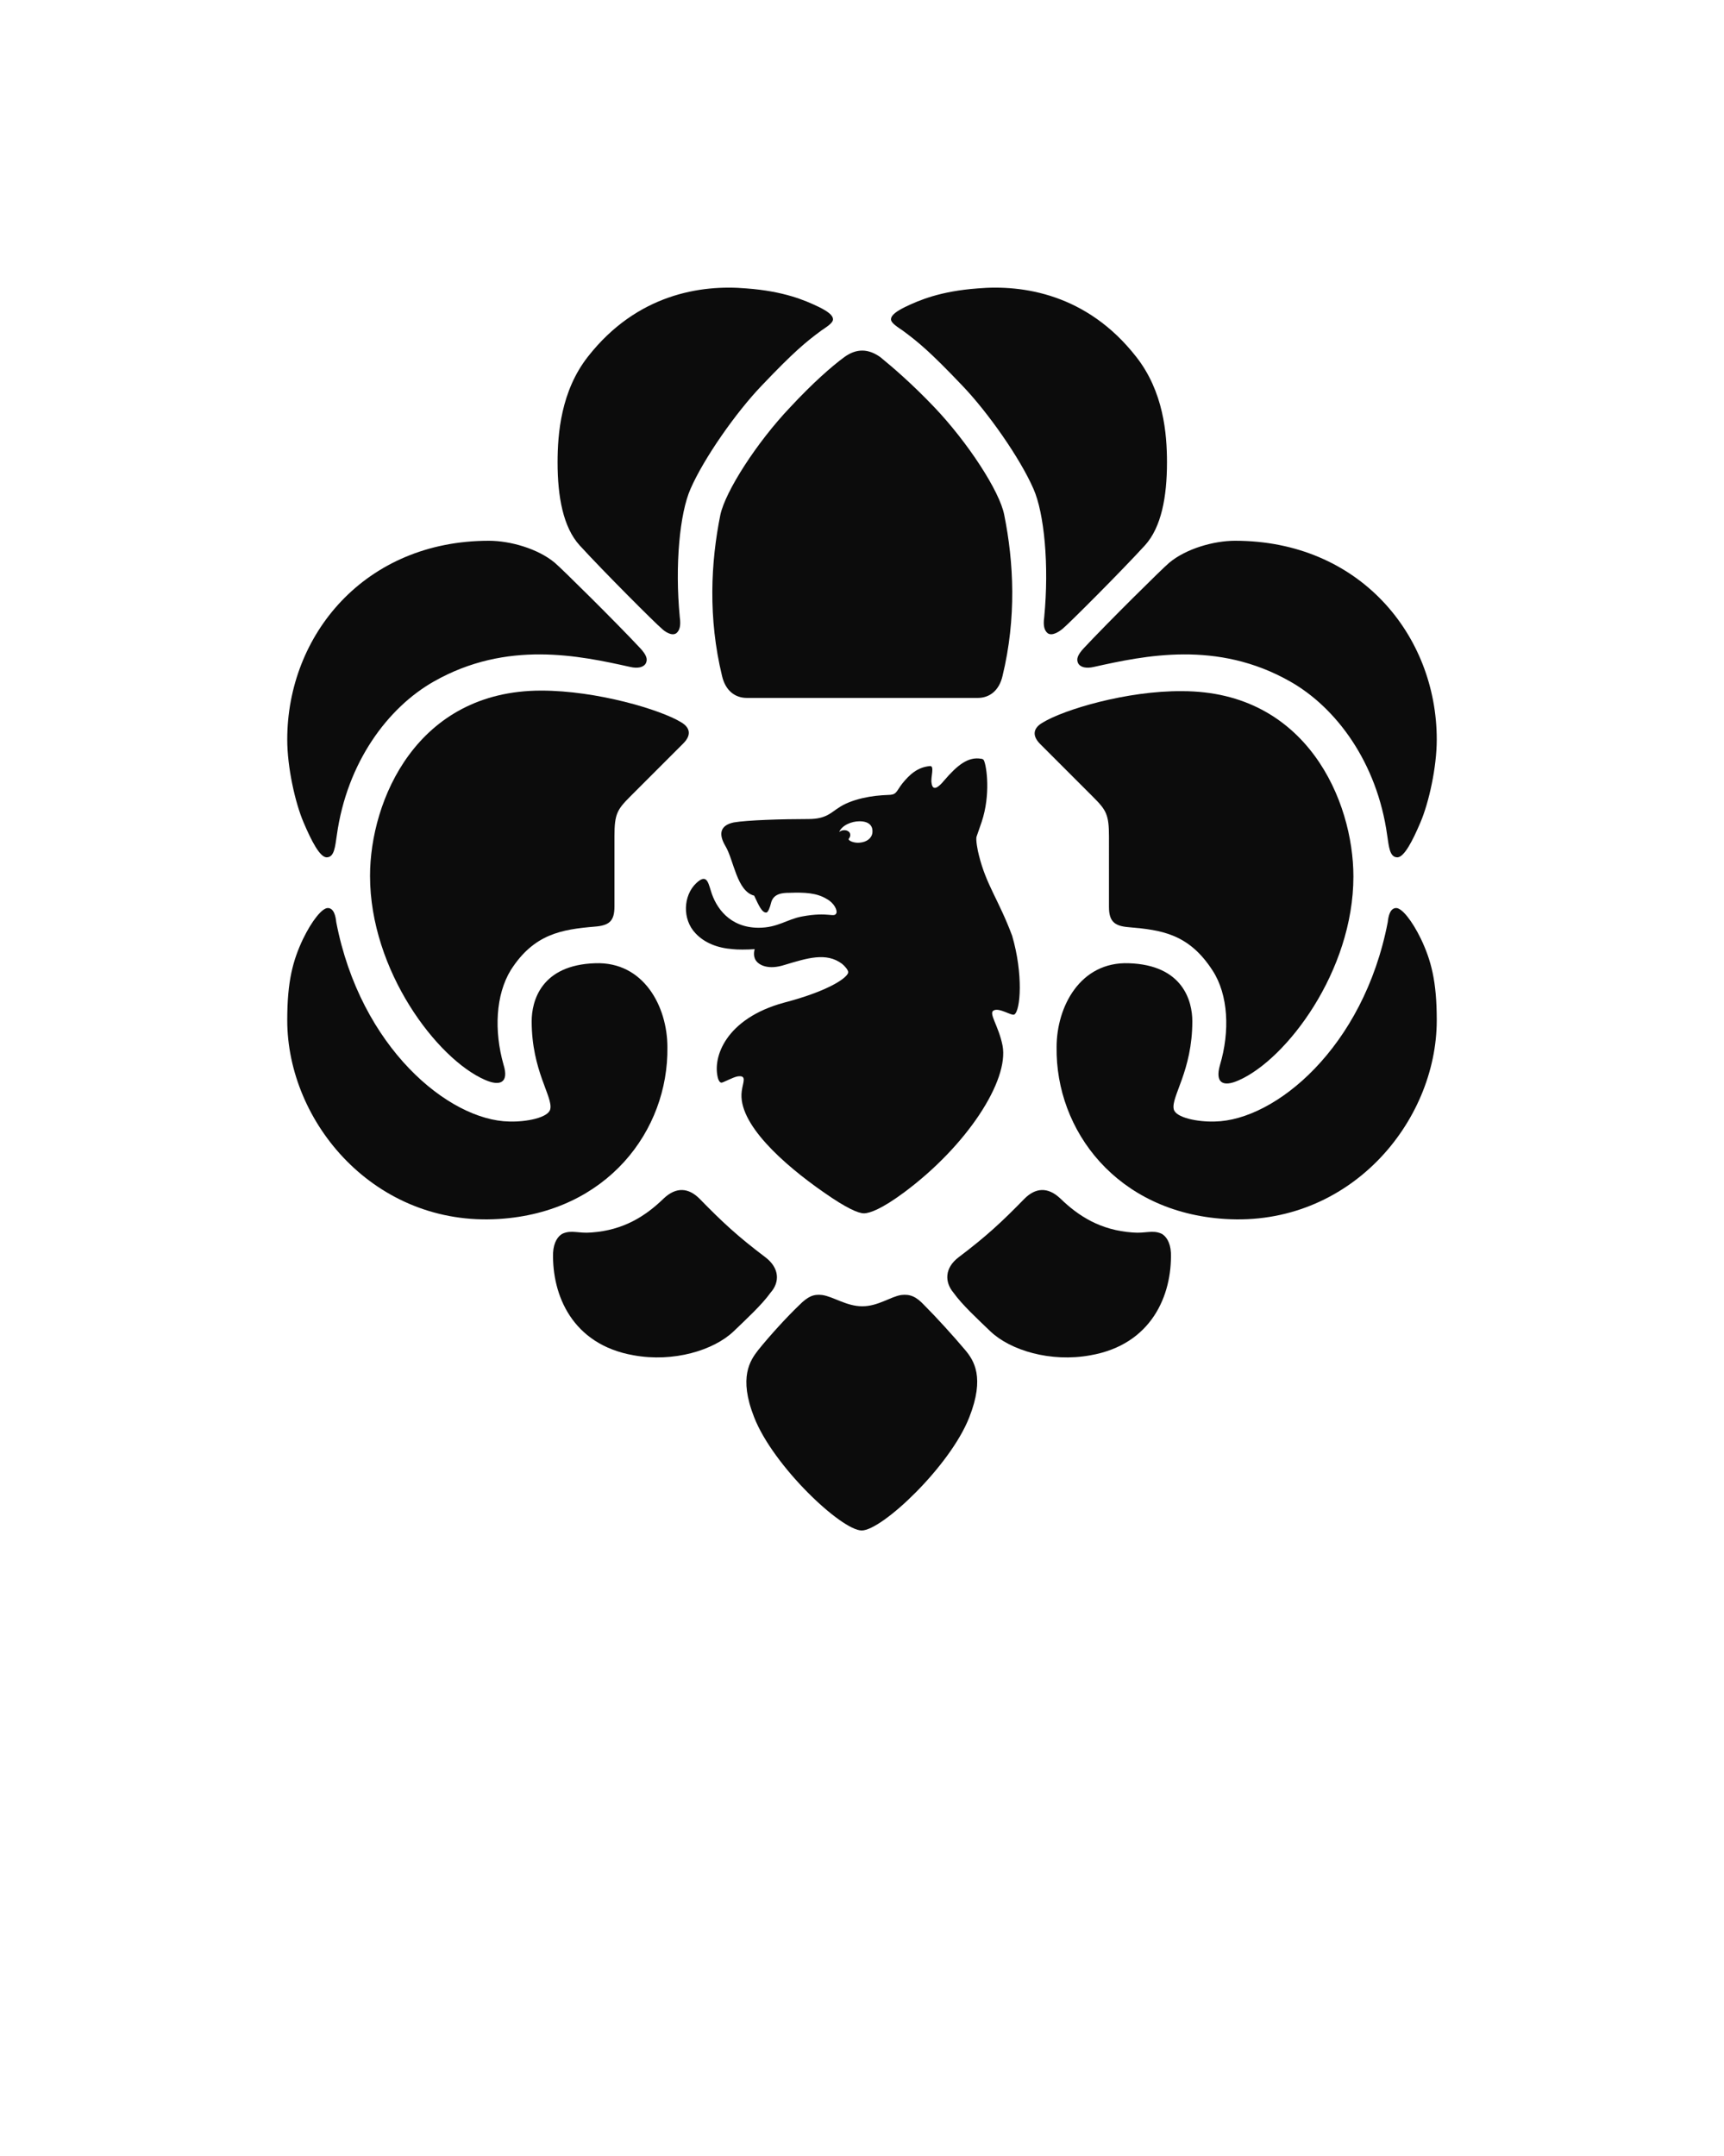 <?xml version="1.0" encoding="UTF-8" standalone="no"?>
<!-- Generator: Adobe Illustrator 20.1.0, SVG Export Plug-In . SVG Version: 6.00 Build 0)  -->

<svg
   version="1.1"
   id="artwork"
   x="0px"
   y="0px"
   viewBox="0 0 306.1 382.7"
   enable-background="new 0 0 306.1 382.7"
   xml:space="preserve"
   sodipodi:docname="SKAUT_logo_netext.svg"
   inkscape:version="1.4 (86a8ad7, 2024-10-11)"
   xmlns:inkscape="http://www.inkscape.org/namespaces/inkscape"
   xmlns:sodipodi="http://sodipodi.sourceforge.net/DTD/sodipodi-0.dtd"
   xmlns="http://www.w3.org/2000/svg"
   xmlns:svg="http://www.w3.org/2000/svg"><defs
   id="defs22" /><sodipodi:namedview
   id="namedview22"
   pagecolor="#ffffff"
   bordercolor="#000000"
   borderopacity="0.25"
   inkscape:showpageshadow="2"
   inkscape:pageopacity="0.0"
   inkscape:pagecheckerboard="0"
   inkscape:deskcolor="#d1d1d1"
   inkscape:zoom="2.1296054"
   inkscape:cx="153.08"
   inkscape:cy="191.35001"
   inkscape:window-width="1920"
   inkscape:window-height="1017"
   inkscape:window-x="-8"
   inkscape:window-y="-8"
   inkscape:window-maximized="1"
   inkscape:current-layer="g15" />
<g
   id="g22">
	
	<g
   id="g21">
		<g
   id="g16">
			<g
   id="g15">
				<g
   id="g1">
					<path
   fill="#0C0C0C"
   d="M149.9,63.4c-2.3,1.7-5.6,4.6-9.6,8.9c-5.9,6.2-11.5,14.9-12.4,19.1c-1.7,8.4-2.2,18.3,0.3,28.6       c0.6,2.6,2.3,3.9,4.4,3.9h41c2.1,0,3.8-1.3,4.4-3.9c2.5-10.3,2-20.2,0.3-28.6l0,0c-0.8-4.2-6.5-12.9-12.4-19.1       c-4-4.2-7.4-7.1-9.6-8.9C154.2,61.9,152.1,61.8,149.9,63.4z"
   id="path1" />
				</g>
				<g
   id="g2">
					<path
   fill="#0C0C0C"
   d="M96.1,122.6c-22.1,0-30.4,19.5-30.4,32.9c0,16.8,11.9,32.5,20.4,36.2c2.7,1.2,4.3,0.5,3.3-2.7       c-1.7-6-1.4-12.4,1.3-16.8c4.1-6.4,9-7.2,14.9-7.7c2.6-0.2,3.5-1,3.5-3.6v-12.5c0-3.9,0.5-4.7,2.8-7c0,0,7.5-7.5,9.4-9.4       c1.7-1.7,1-3-0.4-3.8C117.3,126,106,122.6,96.1,122.6z"
   id="path2" />
				</g>
				<g
   id="g3">
					<path
   fill="#0C0C0C"
   d="M185.1,128.3c-1.4,0.8-2.1,2.1-0.4,3.8c1.9,1.9,9.4,9.4,9.4,9.4c2.3,2.3,2.8,3.1,2.8,7V161       c0,2.6,1,3.4,3.5,3.6c5.9,0.5,10.7,1.2,14.9,7.7c2.8,4.3,3.1,10.8,1.3,16.8c-0.9,3.2,0.6,3.9,3.3,2.7       c8.5-3.7,20.4-19.4,20.4-36.2c0-13.4-8.3-32.9-30.4-32.9C200.1,122.6,188.8,126,185.1,128.3z"
   id="path3" />
				</g>
				<g
   id="g14">
					<g
   id="g4">
						<path
   fill="#0C0C0C"
   d="M173.8,151.8c-0.2-0.7-0.6-2.8-0.4-3.3c0.2-0.6,0.6-1.7,0.9-2.6c1.6-4.8,0.9-9.8,0.4-10.9        c-0.1-0.2-0.3-0.3-0.5-0.3c-2.3-0.4-4.2,1.1-6.6,3.9c-0.9,1.1-2,2-2.2,0.4c-0.2-1,0.6-3.1-0.3-3c-2.2,0.2-3.6,1.5-4.9,3.1        c-1,1.3-1,1.9-2.1,2c-2.2,0.1-3.2,0.2-5,0.6c-1.7,0.4-3.2,1-4.2,1.7c-1.3,0.8-2.2,2-5.3,2c-4.8,0-11,0.2-13.3,0.6        c-2.4,0.5-2.8,2-1.5,4.2c1.5,2.5,2,8,5.1,8.8c0.8,1.7,1.4,3.1,2.2,3c0.3-0.1,0.6-0.9,0.8-1.7c0.4-1.7,2.1-1.8,3.2-1.8        c2.8-0.1,4.9,0,6.7,1.1c1.3,0.7,1.9,2,1.7,2.5c-0.4,0.9-1.3-0.3-6.1,0.6c-2.7,0.5-4.3,2-7.7,2c-5.1,0-7.6-3.5-8.5-6.6        c-0.5-1.6-0.8-3-2.6-1.3c-2.3,2.2-2.5,6.4-0.1,8.9c1.6,1.7,3.9,2.6,6.6,2.8c0.8,0.1,2.5,0.1,3.9,0c0,0-0.4,1.1,0.2,2        c0.6,0.9,2.3,1.7,5.1,0.8c4-1.2,7.4-2.3,10.2-0.2c0.5,0.4,1.1,1.1,1.1,1.5c0,0.8-3,3.2-11.4,5.4c-10.3,2.8-12.8,9.7-11.7,13.5        c0.1,0.3,0.3,0.7,0.6,0.7s1.9-0.9,2.8-1.1c1.8-0.3,1,1,0.8,2.6c-0.8,5.7,7.4,13,14.6,18c4,2.8,6.1,3.7,7.1,3.7        s3.2-0.8,7.1-3.7c11.2-8.3,18.7-19.9,17.5-26.1c-0.7-3.5-2.5-5.7-1.6-6.2c1-0.6,3.2,1,3.7,0.7c1.1-0.7,1.6-7.2-0.4-14        C177.3,159.7,175.1,157.1,173.8,151.8z M152.6,149.6c-1,0.1-2.1-0.4-1.9-0.7c0.1-0.1,0.4-0.5,0.2-1c-0.3-0.6-1.3-0.7-1.9-0.2        c0.5-1.2,2.2-1.9,3.6-1.9c2,0,2.4,1.1,2.3,2C154.8,148.8,153.9,149.5,152.6,149.6z"
   id="path4" />
					</g>
					<g
   id="g5">
						<path
   fill="#0C0C0C"
   d="M88.6,216.4c-22,1.4-37.6-17.1-37.6-35.3c0-6.9,1-10.6,2.8-14.4c1.6-3.3,3.4-5.5,4.4-5.5        c1.1,0,1.4,1.5,1.5,2.5c4.3,22.3,20,35.2,30.7,35.4c3.1,0.1,7-0.7,7.3-2.2c0.5-2.2-3.3-6.8-3.3-15.6c0-3.5,1.6-10,11.3-10.3        c8.6-0.3,12.8,7.7,12.8,14.9C118.7,200.7,107.8,215.2,88.6,216.4z"
   id="path5" />
					</g>
					<g
   id="g8">
						<path
   fill="#0C0C0C"
   d="M59.8,148.3c1.8-13,9.1-22.7,17.2-27.3c13-7.4,25.9-4.6,34.9-2.6c1.3,0.3,2.4,0.1,2.8-0.7        c0.3-0.7,0.1-1.4-1-2.6c-4.2-4.5-14-14.2-15.2-15.2c-3-2.5-7.9-3.9-11.7-3.9c-22,0-35.8,16.7-35.8,35.3        c0,4.9,1.4,11.2,2.9,14.7c1.4,3.3,2.9,6.2,4.1,6.2C59.4,152.2,59.5,150.2,59.8,148.3z"
   id="path6" />
						<path
   fill="#0C0C0C"
   d="M186,112.4c-0.6-0.5-0.8-1.4-0.6-2.8c0.9-9.3,0-18.5-1.9-22.8c-2.4-5.5-8.1-13.6-12.6-18.3        c-5.8-6.1-7.9-7.8-10.6-9.8c-0.7-0.5-2.1-1.3-2.1-2c0-0.8,1.1-1.5,2.5-2.2c2.5-1.2,6.2-2.8,12.9-3.3c8-0.7,19.4,1,28.1,12.1        c4.9,6.2,5.5,13.7,5.5,18.8c0,6.1-1,11.5-3.9,14.7c-4.3,4.7-13.4,13.8-14.6,14.8C188.1,112.1,186.8,113,186,112.4z"
   id="path7" />
						<path
   fill="#0C0C0C"
   d="M120.1,112.4c0.6-0.5,0.8-1.4,0.6-2.8c-0.9-9.3,0-18.5,1.9-22.8c2.4-5.5,8.1-13.6,12.6-18.3        c5.8-6.1,7.9-7.8,10.6-9.8c0.7-0.5,2.1-1.3,2.1-2c0-0.8-1.1-1.5-2.5-2.2c-2.5-1.2-6.2-2.8-12.9-3.3c-8-0.7-19.4,1-28.1,12.1        C99.6,69.4,99,77,99,82.1c0,6.1,1,11.5,3.9,14.7c4.3,4.7,13.4,13.8,14.6,14.8C118,112.1,119.3,113,120.1,112.4z"
   id="path8" />
					</g>
					<g
   id="g12">
						<path
   fill="#0C0C0C"
   d="M217.5,216.4c22,1.4,37.6-17.1,37.6-35.3c0-6.9-1-10.6-2.8-14.4c-1.6-3.3-3.4-5.5-4.4-5.5        c-1.1,0-1.4,1.5-1.5,2.5c-4.3,22.3-20,35.2-30.7,35.4c-3.1,0.1-7-0.7-7.3-2.2c-0.5-2.2,3.3-6.8,3.3-15.6        c0-3.5-1.6-10-11.3-10.3c-8.6-0.3-12.8,7.7-12.8,14.9C187.4,200.7,198.3,215.2,217.5,216.4z"
   id="path9" />
						<path
   fill="#0C0C0C"
   d="M246.3,148.3c-1.8-13-9.1-22.7-17.2-27.3c-13-7.4-25.9-4.6-34.9-2.6c-1.3,0.3-2.4,0.1-2.8-0.7        c-0.3-0.7-0.1-1.4,1-2.6c4.2-4.5,14-14.2,15.2-15.2c3-2.5,7.9-3.9,11.7-3.9c22,0,35.8,16.7,35.8,35.3c0,4.9-1.4,11.2-2.9,14.7        c-1.4,3.3-2.9,6.2-4.1,6.2C246.7,152.2,246.6,150.2,246.3,148.3z"
   id="path10" />
						<path
   fill="#0C0C0C"
   d="M170.2,223.2c4.9-3.7,7.6-6.2,11.7-10.4c1.9-1.9,4.1-2.2,6.4,0c3.2,3.1,7.1,5.6,12.8,6        c2.3,0.2,3.5-0.5,5.1,0.2c0.8,0.4,1.6,1.5,1.7,3.4c0.2,7.5-3.4,16.3-14.3,18.2c-7.1,1.3-14.2-0.9-17.7-4.2        c-2.4-2.3-5.1-4.8-6.6-6.9C167.7,227.6,167.7,225.1,170.2,223.2z"
   id="path11" />
						<path
   fill="#0C0C0C"
   d="M135.9,223.2c-4.9-3.7-7.6-6.2-11.7-10.4c-1.9-1.9-4.1-2.2-6.4,0c-3.2,3.1-7.1,5.6-12.8,6        c-2.3,0.2-3.5-0.5-5.1,0.2c-0.8,0.4-1.6,1.5-1.7,3.4c-0.2,7.5,3.4,16.3,14.3,18.2c7.1,1.3,14.2-0.9,17.7-4.2        c2.4-2.3,5.1-4.8,6.6-6.9C138.5,227.6,138.4,225.1,135.9,223.2z"
   id="path12" />
					</g>
					<g
   id="g13">
						<path
   fill="#0C0C0C"
   d="M153.1,231.9c2.8,0,5-1.7,6.9-2c1.6-0.2,2.7,0.3,4.1,1.8c2.1,2.1,5.2,5.5,7.3,8        c1.5,1.8,3.5,4.8,0.7,11.9c-3.4,8.7-15.5,20.1-19.1,20.1s-15.7-11.4-19.1-20.1c-2.8-7.1-0.7-10.1,0.7-11.9        c2-2.5,5.1-5.9,7.3-8c1.5-1.5,2.5-2,4.1-1.8C148,230.2,150.3,231.9,153.1,231.9z"
   id="path13" />
					</g>
				</g>
			</g>
		</g>
		
	</g>
</g>
</svg>

